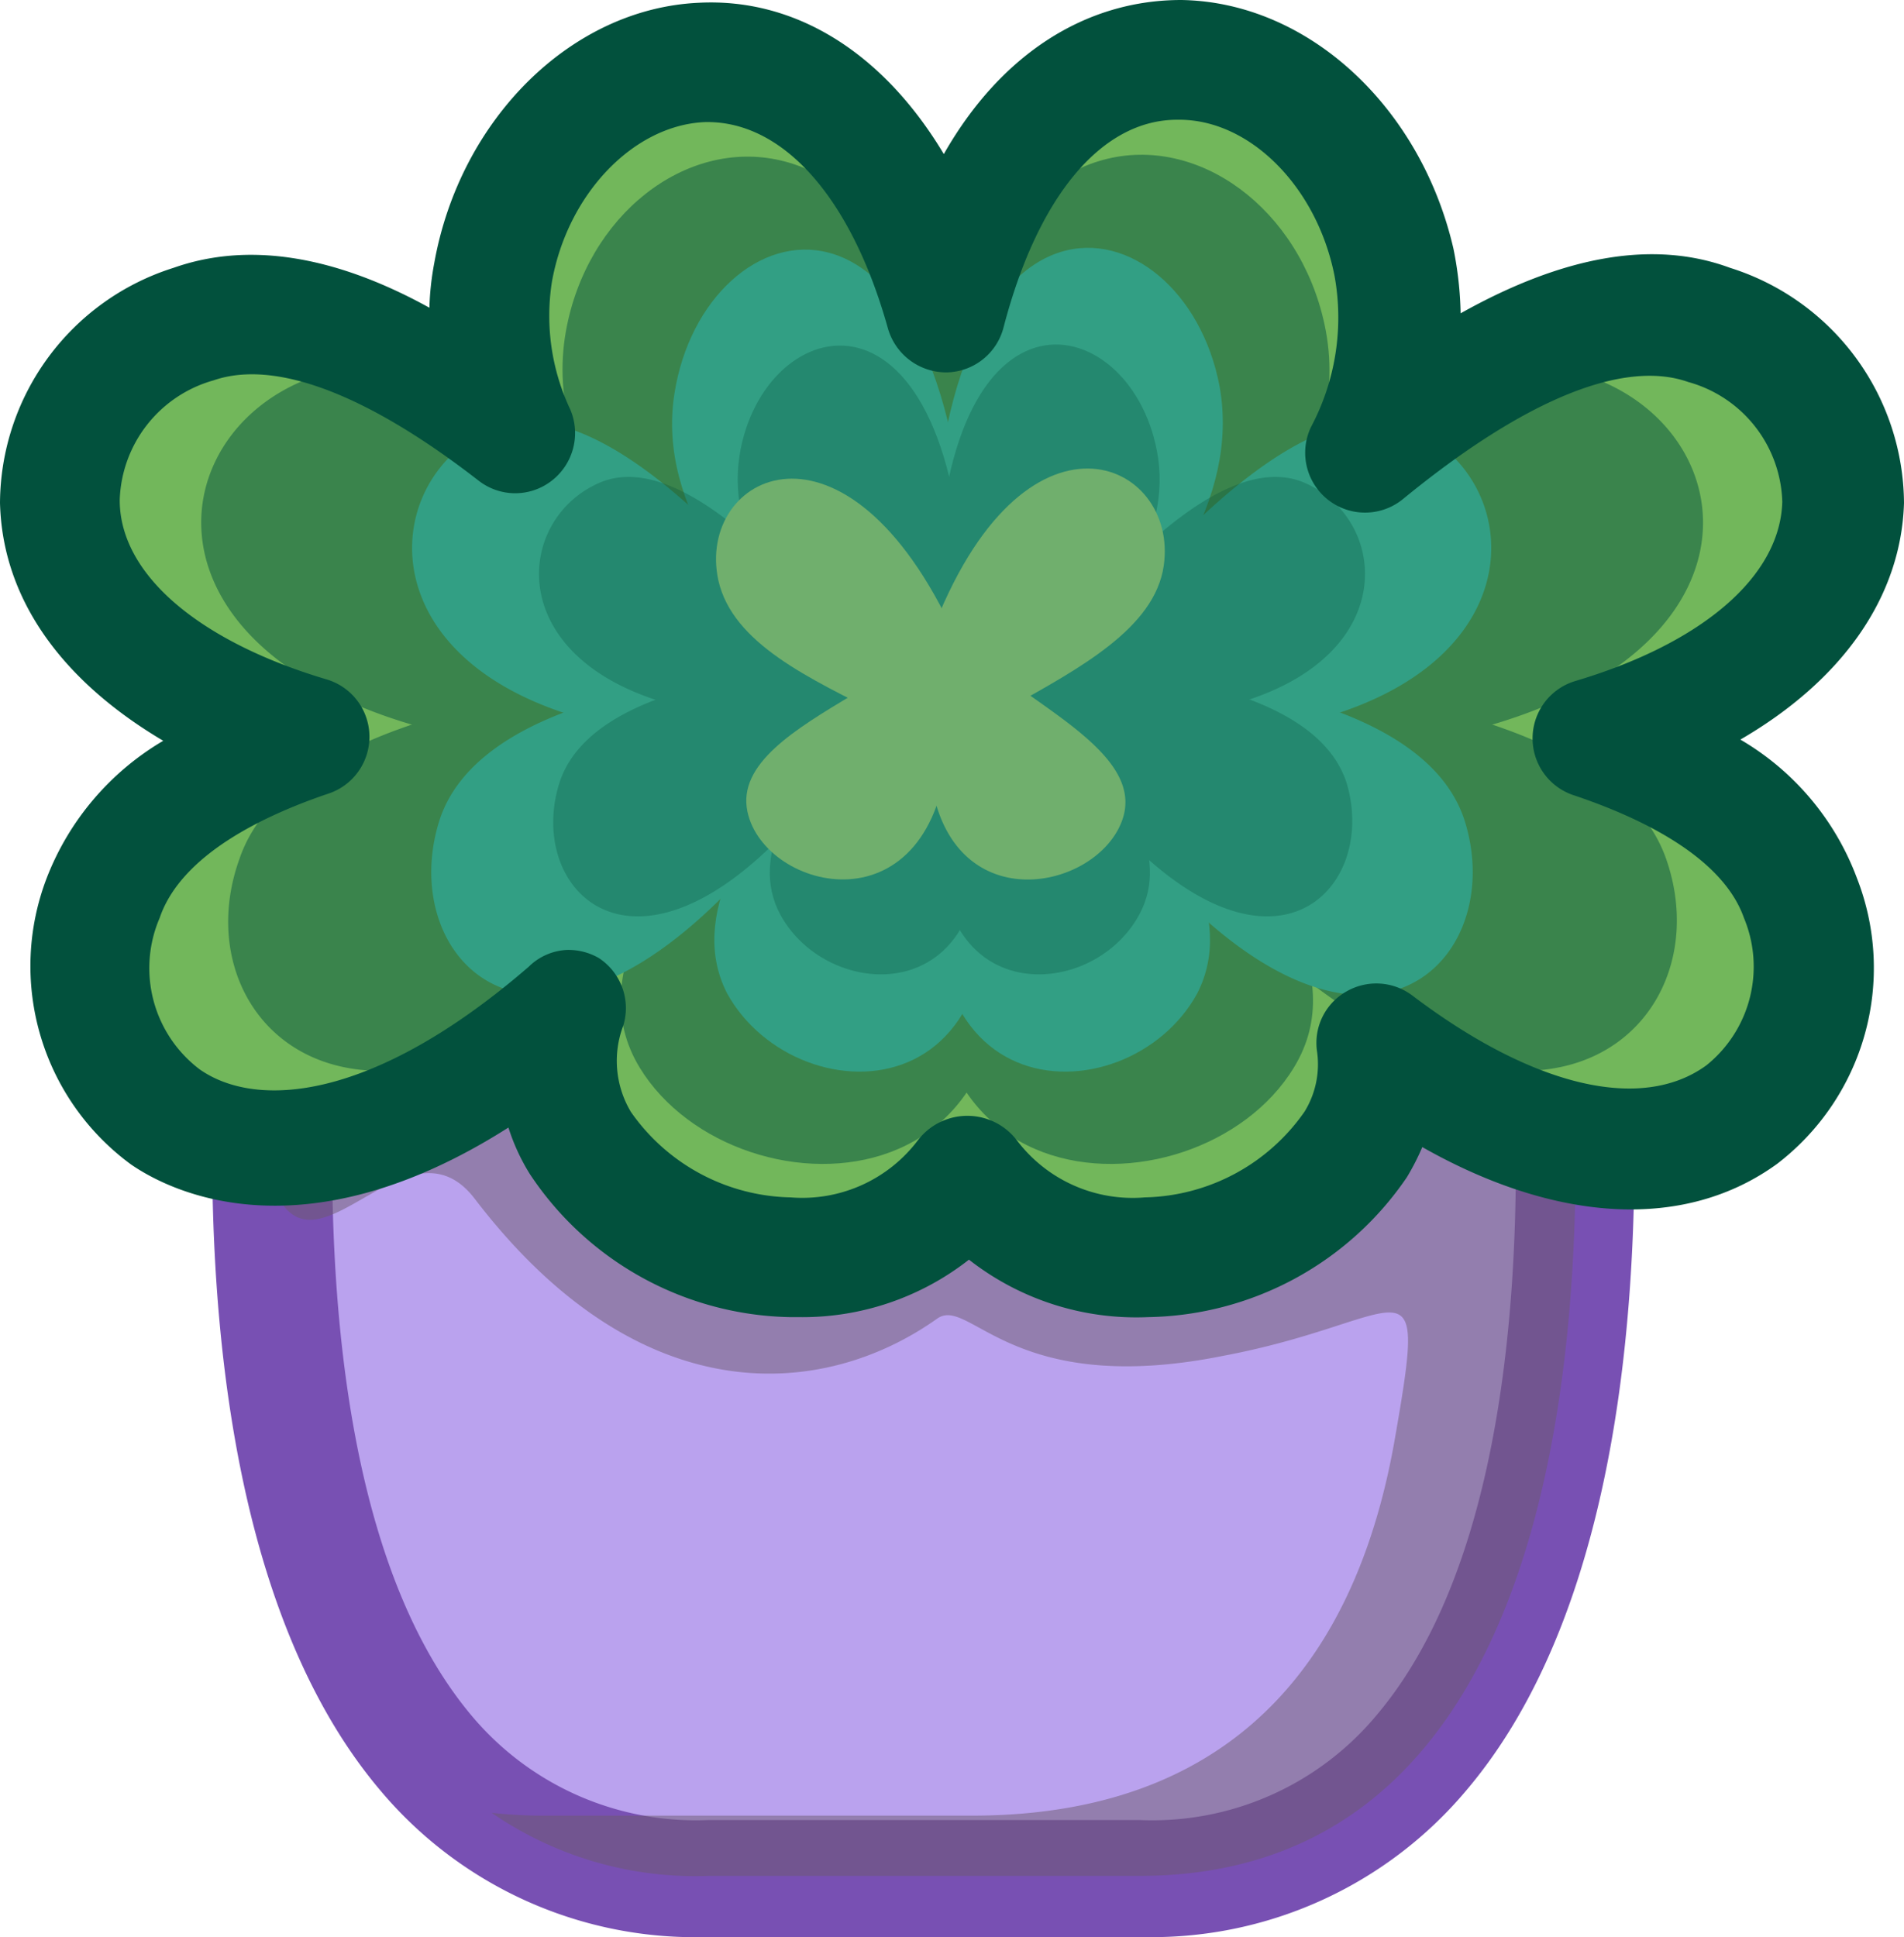 <svg xmlns="http://www.w3.org/2000/svg" viewBox="0 0 47.71 48.53"><g id="Layer_2" data-name="Layer 2"><g id="Layer_1-2" data-name="Layer 1"><g id="Props"><g id="na_potted_plant_2" data-name="na_potted plant 2"><path d="M38.9,20.93c-5.64,3.22-26.32,2.77-31.5-.08C7.4,20.85,3.13,47,17.76,47H28.55C43.18,47,38.9,20.93,38.9,20.93Z" fill="#baa2ee"/><path d="M28.55,48.53H17.76a10.3,10.3,0,0,1-8.22-3.66C3.26,37.47,5.81,21.3,5.92,20.61l.35-2.1,1.86,1c4.59,2.53,24.84,3.06,30,.09L40,18.55l.35,2.14c.11.68,2.66,16.79-3.61,24.17A10.3,10.3,0,0,1,28.55,48.53ZM8.65,23c-.46,4.31-1.08,14.95,3.18,20a7.33,7.33,0,0,0,5.93,2.6H28.55a7.31,7.31,0,0,0,5.93-2.61c4.25-5,3.64-15.53,3.18-19.84C30.64,25.37,15.36,25,8.65,23Z" fill="#7850b3"/><g opacity="0.5"><path d="M38.9,20.93c-5.63,3.22-26.32,2.77-31.5-.08,0,0-.45,7.54-.58,8.8,1,2.77,3.35-1.88,5.08.39,4.16,5.44,8.76,5,11.58,3,.82-.59,1.84,2,7.17.93,4.62-.87,5.14-2.72,4.3,2.09s-3.46,9.43-10.6,9.43H13.55a12,12,0,0,1-1.23-.07A9,9,0,0,0,17.76,47H28.55C43.18,47,38.9,20.93,38.9,20.93Z" fill="#6b5a6d"/></g><path d="M39.48,20.85c0,2-7.41,3.68-16.56,3.68S6.35,22.88,6.35,20.85s7.42-3.67,16.57-3.67S39.48,18.82,39.48,20.85Z" fill="#645598"/><path d="M22.92,25.45c-6.53,0-17.57-1-17.57-4.67s11-4.68,17.57-4.68,17.56,1,17.56,4.68S29.44,25.45,22.92,25.45Zm0-7.35c-9.67,0-15.2,1.75-15.57,2.72.37.89,5.9,2.63,15.57,2.63s15-1.69,15.55-2.67C38,19.8,32.45,18.1,22.92,18.1Z" fill="#af9ee1"/><path d="M17.53,19.39a1.72,1.72,0,0,0,1.22-2.86c-3.26-3.73-9.52-10-13.9-8.41C-1,10.17-.68,20.13,17.53,19.39Z" fill="#72b75b"/><path d="M19.32,19.64a1.73,1.73,0,0,0-1.47-2.75c-5,.2-13.73,1.19-15.26,5.57C.55,28.27,8.49,34.29,19.32,19.64Z" fill="#72b75b"/><path d="M30.18,19.39A1.72,1.72,0,0,1,29,16.53c3.25-3.73,9.52-10,13.89-8.41C48.67,10.17,48.38,20.13,30.18,19.39Z" fill="#72b75b"/><path d="M28.39,19.64a1.73,1.73,0,0,1,1.47-2.75c5,.2,13.72,1.19,15.26,5.57C47.16,28.27,39.22,34.29,28.39,19.64Z" fill="#72b75b"/><path d="M24.57,21.1c-1-3.31-4.58-4.21-6.73-1.5-2.43,3.07-5,6.22-3.28,9.08C17.44,33.41,28.24,33.18,24.57,21.1Z" fill="#72b75b"/><path d="M24,21.1c1-3.31,4.58-4.21,6.73-1.5,2.43,3.07,5,6.22,3.28,9.08C31.12,33.41,20.33,33.18,24,21.1Z" fill="#72b75b"/><path d="M23,14.61c.05,4.63,3.29,6.58,6.16,3.4C32.43,14.4,35.85,10.72,35,6.55,33.46-.37,22.84-2.29,23,14.61Z" fill="#72b75b"/><path d="M24.58,14.43c.12,4.62-3,6.69-6,3.62-3.38-3.49-6.94-7-6.19-11.24C13.59-.16,24.14-2.46,24.58,14.43Z" fill="#72b75b"/><g opacity="0.5"><path d="M18.53,18.94a1.46,1.46,0,0,0,1-2.42c-2.74-3.13-8-8.37-11.7-7.07C3,11.18,3.21,19.56,18.53,18.94Z" fill="#02513d"/><path d="M20,19.14a1.45,1.45,0,0,0-1.23-2.31C14.64,17,7.25,17.83,6,21.52,4.24,26.41,10.92,31.48,20,19.14Z" fill="#02513d"/><path d="M29.18,18.94a1.46,1.46,0,0,1-1-2.42c2.74-3.13,8-8.37,11.69-7.07C44.73,11.18,44.5,19.56,29.18,18.94Z" fill="#02513d"/><path d="M27.67,19.14a1.45,1.45,0,0,1,1.24-2.31c4.16.17,11.55,1,12.84,4.69C43.46,26.41,36.79,31.48,27.67,19.14Z" fill="#02513d"/><path d="M24.46,20.37c-.85-2.78-3.86-3.54-5.66-1.26-2.05,2.59-4.23,5.24-2.77,7.64C18.46,30.73,27.54,30.54,24.46,20.37Z" fill="#02513d"/><path d="M24,20.37c.84-2.78,3.85-3.54,5.66-1.26,2.05,2.59,4.23,5.24,2.76,7.64C30,30.73,20.88,30.54,24,20.37Z" fill="#02513d"/><path d="M23.15,14.91c0,3.9,2.77,5.54,5.18,2.86,2.74-3,5.62-6.13,4.86-9.64C31.94,2.31,23,.69,23.15,14.91Z" fill="#02513d"/><path d="M24.47,14.76c.1,3.89-2.57,5.63-5.08,3-2.84-2.94-5.84-5.92-5.21-9.46C15.22,2.49,24.09.55,24.47,14.76Z" fill="#02513d"/></g><path d="M20,18.49a1.21,1.21,0,0,0,.74-2c-2-2.56-5.76-6.83-8.4-5.76C8.86,12.17,9,19,20,18.49Z" fill="#329f84"/><path d="M21.11,18.66a1.2,1.2,0,0,0-.89-1.89c-3,.14-8.29.82-9.22,3.82C9.77,24.59,14.56,28.72,21.11,18.66Z" fill="#329f84"/><path d="M27.68,18.49a1.21,1.21,0,0,1-.74-2c2-2.56,5.76-6.83,8.4-5.76C38.85,12.17,38.68,19,27.68,18.49Z" fill="#329f84"/><path d="M26.6,18.66a1.2,1.2,0,0,1,.88-1.89c3,.14,8.3.82,9.23,3.82C37.94,24.59,33.14,28.72,26.6,18.66Z" fill="#329f84"/><path d="M24.29,19.66c-.61-2.27-2.77-2.89-4.07-1-1.47,2.11-3,4.27-2,6.23C20,28.11,26.5,28,24.29,19.66Z" fill="#329f84"/><path d="M23.94,19.66c.6-2.27,2.76-2.89,4.06-1,1.47,2.11,3,4.27,2,6.23C28.24,28.11,21.72,28,23.94,19.66Z" fill="#329f84"/><path d="M23.35,15.21c0,3.17,2,4.51,3.72,2.33,2-2.48,4-5,3.49-7.86C29.66,4.93,23.24,3.61,23.35,15.21Z" fill="#329f84"/><path d="M24.29,15.08c.08,3.18-1.84,4.6-3.64,2.49-2-2.39-4.2-4.83-3.75-7.71C17.65,5.08,24,3.49,24.29,15.08Z" fill="#329f84"/><g opacity="0.3"><path d="M20.93,18a.93.93,0,0,0,.56-1.51c-1.51-2-4.41-5.23-6.43-4.41C12.37,13.19,12.5,18.42,20.93,18Z" fill="#02513d"/><path d="M21.75,18.16a.92.92,0,0,0-.68-1.45c-2.29.11-6.35.63-7.06,2.93C13.07,22.7,16.74,25.86,21.75,18.16Z" fill="#02513d"/><path d="M26.78,18a.93.93,0,0,1-.57-1.51c1.51-2,4.41-5.23,6.44-4.41C35.34,13.19,35.21,18.42,26.78,18Z" fill="#02513d"/><path d="M26,18.16a.92.92,0,0,1,.68-1.45c2.29.11,6.36.63,7.07,2.93C34.64,22.7,31,25.86,26,18.16Z" fill="#02513d"/><path d="M24.19,18.93c-.47-1.74-2.12-2.22-3.12-.79-1.13,1.61-2.32,3.27-1.52,4.77C20.89,25.39,25.88,25.27,24.19,18.93Z" fill="#02513d"/><path d="M23.92,18.93c.46-1.74,2.12-2.22,3.11-.79,1.13,1.61,2.33,3.27,1.52,4.77C27.22,25.39,22.22,25.27,23.92,18.93Z" fill="#02513d"/><path d="M23.47,15.52C23.49,18,25,19,26.32,17.3c1.5-1.9,3.09-3.83,2.67-6C28.3,7.65,23.38,6.64,23.47,15.52Z" fill="#02513d"/><path d="M24.19,15.42c.06,2.43-1.41,3.52-2.79,1.9-1.57-1.83-3.21-3.69-2.87-5.9C19.1,7.76,24,6.54,24.19,15.42Z" fill="#02513d"/></g><path d="M23.77,18.67c.1-1.3-1.17-2-2.41-1.26-1.41.85-2.89,1.72-2.63,2.93C19.16,22.34,23.42,23.4,23.77,18.67Z" fill="#70af6d"/><path d="M23.27,18.51a1.5,1.5,0,0,1,2.52-1.1c1.33.94,2.72,1.89,2.35,3.08C27.52,22.46,23.17,23.25,23.27,18.51Z" fill="#70af6d"/><path d="M23.33,15.89c-.64,1.68.37,2.71,1.94,1.85,1.79-1,3.66-2,3.89-3.56C29.55,11.52,25.64,9.76,23.33,15.89Z" fill="#70af6d"/><path d="M23.94,15.94c.76,1.64-.16,2.73-1.79,2C20.29,17,18.36,16.13,18,14.54,17.43,11.9,21.19,9.93,23.94,15.94Z" fill="#70af6d"/><path d="M20,33h-.21a8,8,0,0,1-6.51-3.58,5.13,5.13,0,0,1-.54-1.17c-5.14,3.27-8.46,1.61-9.45.93A6.16,6.16,0,0,1,1.17,22a6.86,6.86,0,0,1,2.92-3.44C1.54,17.05.06,15,0,12.6A6.21,6.21,0,0,1,4.35,6.71c1.84-.65,4-.33,6.41,1a7,7,0,0,1,.12-1.11C11.52,3,14.3.22,17.5.07c2.43-.13,4.63,1.25,6.15,3.79C25.08,1.35,27.21,0,29.6,0c3.18.05,6,2.68,6.82,6.23a8.93,8.93,0,0,1,.18,1.62C39.17,6.41,41.43,6,43.35,6.71a6.22,6.22,0,0,1,4.36,5.89c-.07,2.36-1.55,4.45-4.1,5.93A6.75,6.75,0,0,1,46.53,22a6.18,6.18,0,0,1-2,7.16c-2.3,1.67-5.52,1.49-8.89-.42a6.06,6.06,0,0,1-.39.76A8,8,0,0,1,28.77,33a6.8,6.8,0,0,1-4.49-1.44A6.76,6.76,0,0,1,20,33ZM14.21,23.8A1.53,1.53,0,0,1,15,24a1.5,1.5,0,0,1,.62,1.69,2.49,2.49,0,0,0,.19,2.17,5,5,0,0,0,4,2.14A3.63,3.63,0,0,0,23,28.57a1.56,1.56,0,0,1,2.48,0A3.64,3.64,0,0,0,28.69,30a5,5,0,0,0,4-2.15A2.26,2.26,0,0,0,33,26.33a1.48,1.48,0,0,1,.74-1.49,1.5,1.5,0,0,1,1.66.11c3,2.27,5.73,2.93,7.36,1.74A3.17,3.17,0,0,0,43.7,23c-.54-1.54-2.61-2.52-4.25-3.07a1.5,1.5,0,0,1,0-2.86c3.21-.95,5.16-2.63,5.21-4.5a3.21,3.21,0,0,0-2.36-3c-1.62-.57-4.1.44-7.14,2.93a1.5,1.5,0,0,1-2.31-1.8,5.84,5.84,0,0,0,.59-3.79C33,4.69,31.33,3,29.55,3H29.5C27.59,3,26,4.94,25.15,8.19a1.5,1.5,0,0,1-1.43,1.14,1.52,1.52,0,0,1-1.47-1.1C21.32,4.9,19.58,3,17.64,3.06c-1.78.09-3.42,1.81-3.81,4a5.49,5.49,0,0,0,.46,3.2,1.51,1.51,0,0,1-.46,1.78,1.49,1.49,0,0,1-1.84,0C9.18,9.86,6.88,9,5.35,9.53a3.22,3.22,0,0,0-2.35,3c0,1.87,2,3.55,5.21,4.5a1.5,1.5,0,0,1,0,2.86C6.62,20.43,4.54,21.41,4,23a3.18,3.18,0,0,0,1,3.79c1.42,1,4.34.81,8.25-2.57A1.46,1.46,0,0,1,14.21,23.8Z" fill="#02513d"/></g></g></g></g></svg>